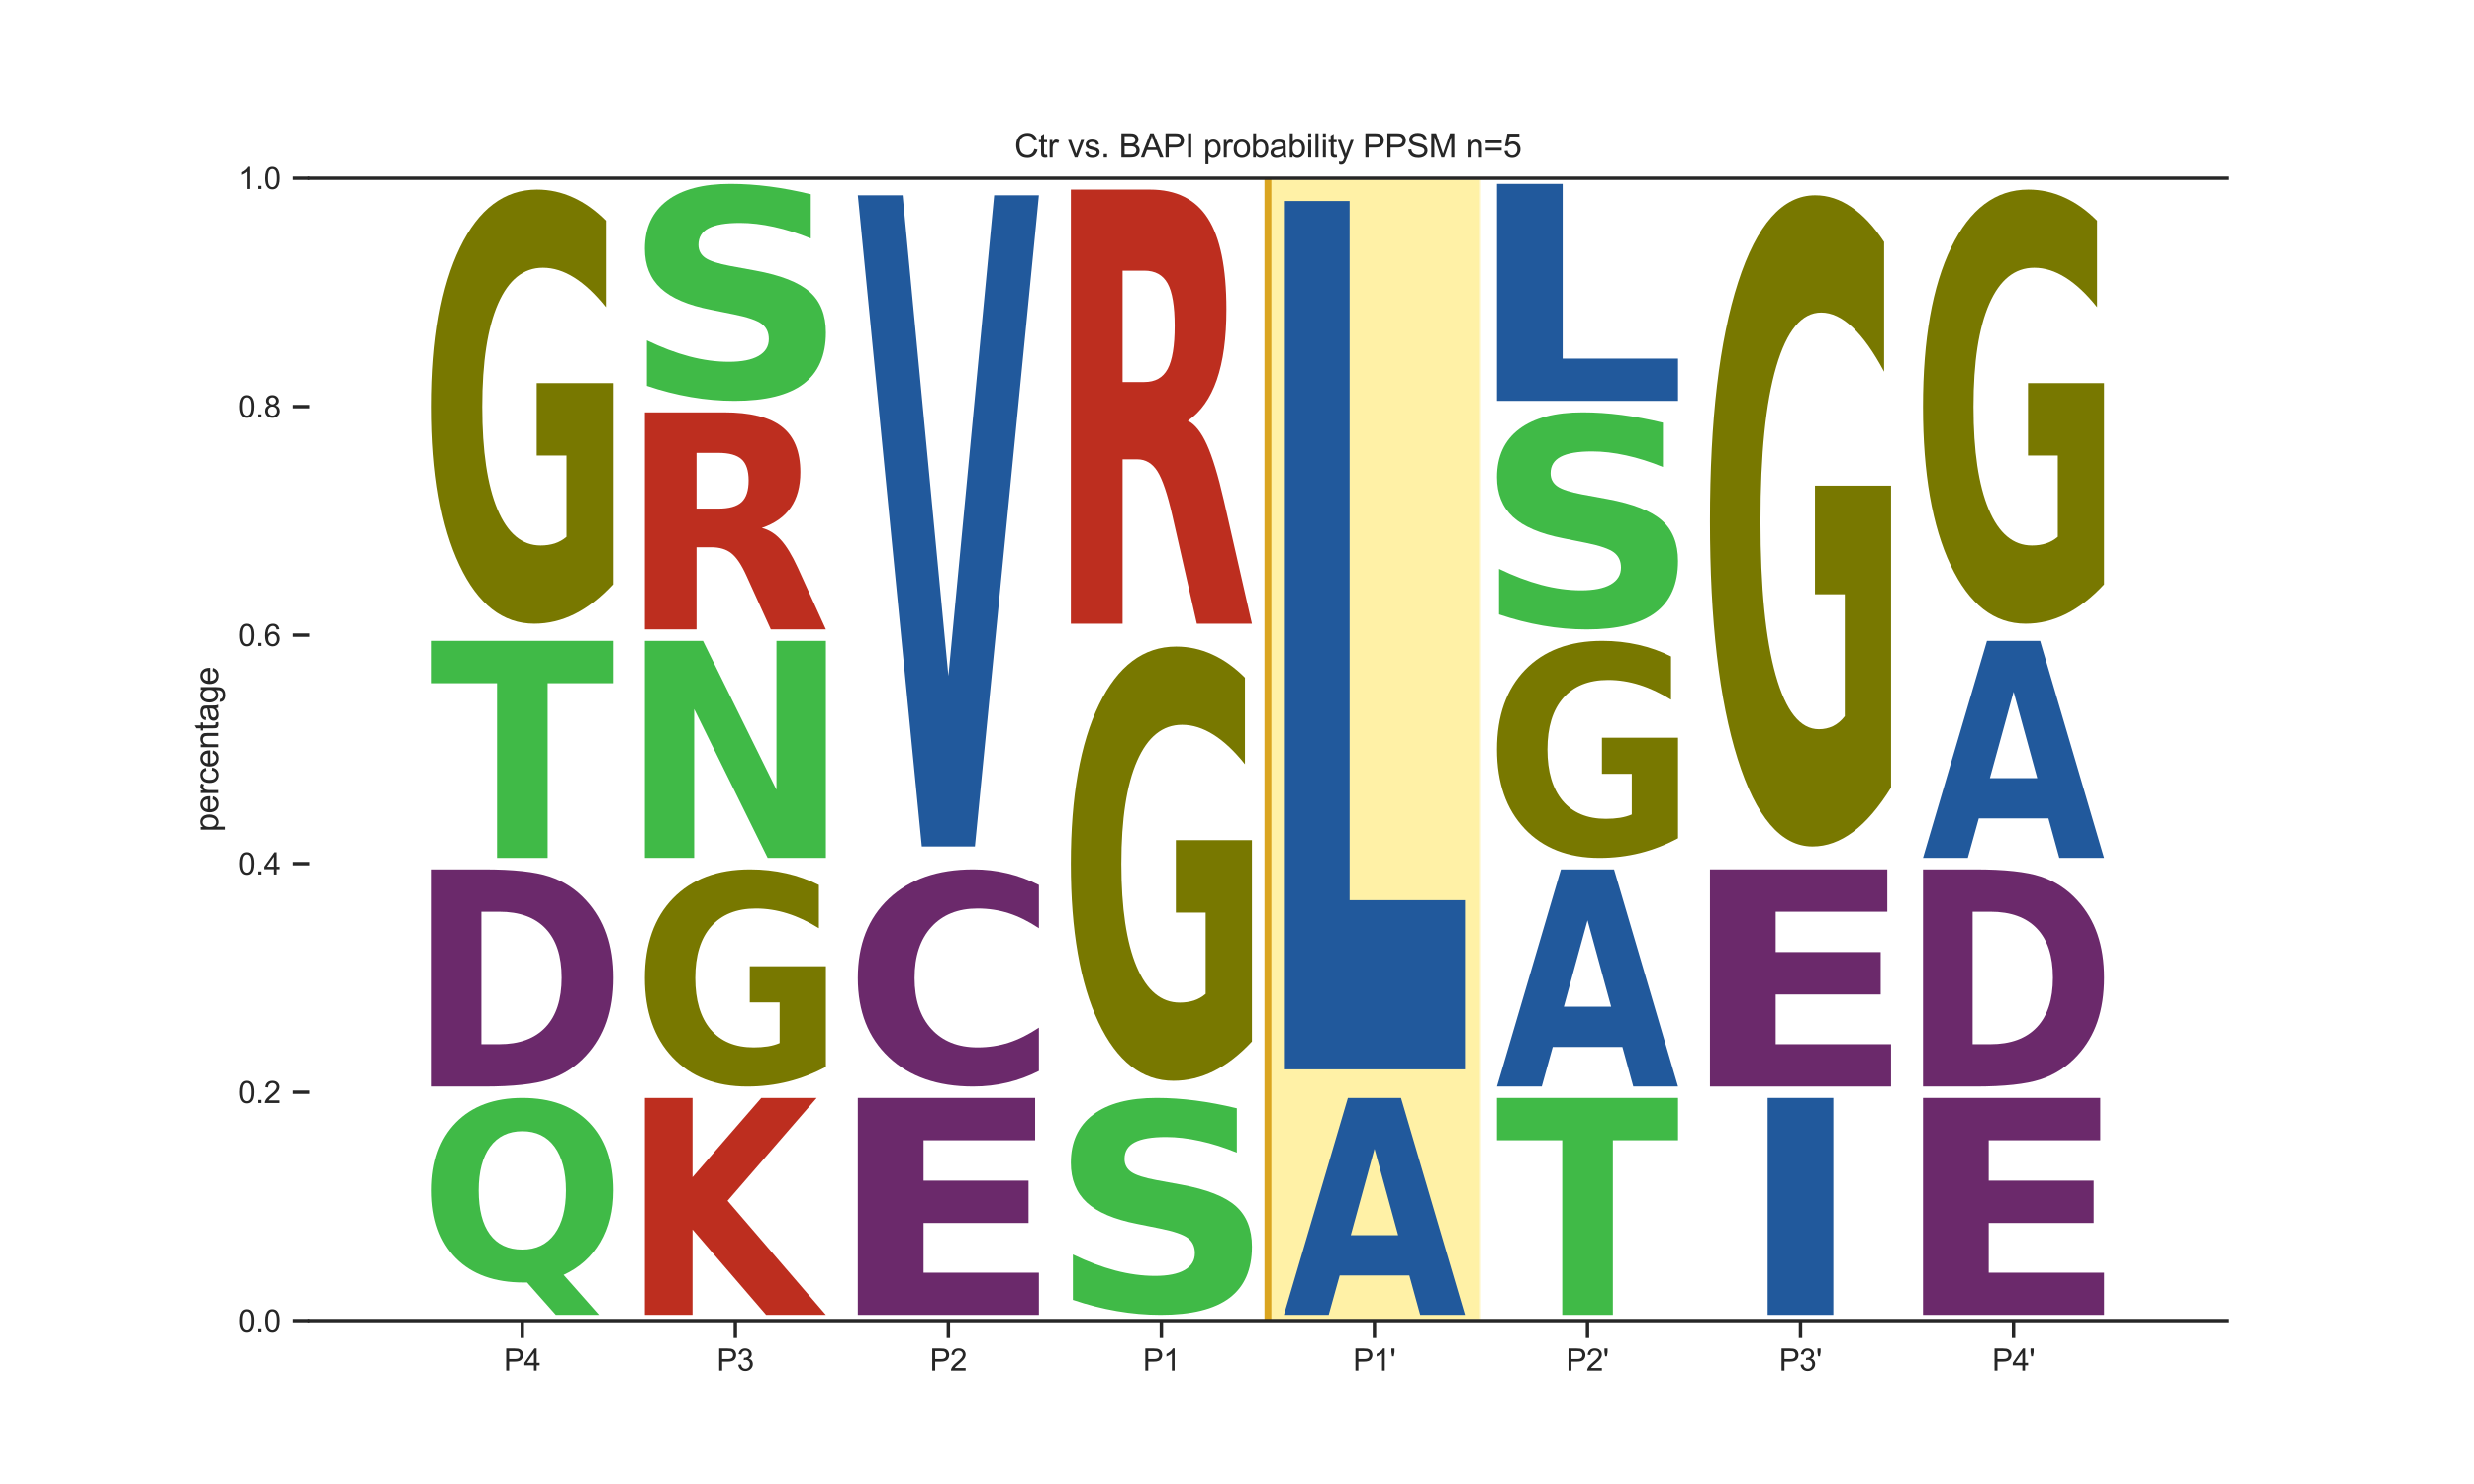 <?xml version="1.0" encoding="utf-8" standalone="no"?>
<!DOCTYPE svg PUBLIC "-//W3C//DTD SVG 1.1//EN"
  "http://www.w3.org/Graphics/SVG/1.1/DTD/svg11.dtd">
<svg xmlns:xlink="http://www.w3.org/1999/xlink" width="720pt" height="432pt" viewBox="0 0 720 432" xmlns="http://www.w3.org/2000/svg" version="1.1">
 <defs>
  <style type="text/css">*{stroke-linejoin: round; stroke-linecap: butt}</style>
 </defs>
 <g id="figure_1">
  <g id="patch_1">
   <path d="M 0 432 
L 720 432 
L 720 0 
L 0 0 
z
" style="fill: #ffffff"/>
  </g>
  <g id="axes_1">
   <g id="patch_2">
    <path d="M 90 384.48 
L 648 384.48 
L 648 51.84 
L 90 51.84 
z
" style="fill: #ffffff"/>
   </g>
   <g id="patch_3">
    <path d="M 369 384.48 
L 431 384.48 
L 431 51.84 
L 369 51.84 
z
" clip-path="url(#pc33a5f66e9)" style="fill: #ffd700; opacity: 0.35; stroke: #ffffff; stroke-width: 0.8; stroke-linejoin: miter"/>
   </g>
   <g id="line2d_1">
    <path d="M 90 384.48 
L 648 384.48 
" clip-path="url(#pc33a5f66e9)" style="fill: none; stroke: #000000; stroke-width: 0.5; stroke-linecap: round"/>
   </g>
   <g id="patch_4">
    <path d="M 153.405 373.365 
L 152.373 373.365 
Q 139.714 373.365 132.677 366.283 
Q 125.65 359.188 125.65 346.546 
Q 125.65 333.926 132.666 326.776 
Q 139.681 319.615 152 319.615 
Q 164.45 319.615 171.4 326.709 
Q 178.35 333.792 178.35 346.546 
Q 178.35 355.297 174.661 361.624 
Q 170.972 367.95 164.044 371.142 
L 174.365 382.817 
L 161.771 382.817 
L 153.405 373.365 
z
M 152 329.311 
Q 145.961 329.311 142.635 333.826 
Q 139.308 338.34 139.308 346.546 
Q 139.308 354.885 142.558 359.322 
Q 145.819 363.747 152 363.747 
Q 158.071 363.747 161.398 359.233 
Q 164.725 354.707 164.725 346.546 
Q 164.725 338.34 161.398 333.826 
Q 158.071 329.311 152 329.311 
z
" clip-path="url(#pc33a5f66e9)" style="fill: #40ba47"/>
   </g>
   <g id="patch_5">
    <path d="M 140.091 265.413 
L 140.091 303.976 
L 145.265 303.976 
Q 154.113 303.976 158.783 299.019 
Q 163.464 294.061 163.464 284.62 
Q 163.464 275.233 158.807 270.33 
Q 154.161 265.413 145.265 265.413 
L 140.091 265.413 
z
M 125.65 253.087 
L 140.872 253.087 
Q 153.633 253.087 159.875 255.146 
Q 166.117 257.191 170.583 262.108 
Q 174.521 266.389 176.429 271.983 
Q 178.35 277.563 178.35 284.62 
Q 178.35 291.786 176.429 297.393 
Q 174.521 303.001 170.583 307.268 
Q 166.081 312.185 159.779 314.243 
Q 153.477 316.289 140.872 316.289 
L 125.65 316.289 
L 125.65 253.087 
z
" clip-path="url(#pc33a5f66e9)" style="fill: #6b296b"/>
   </g>
   <g id="patch_6">
    <path d="M 125.65 186.559 
L 178.35 186.559 
L 178.35 198.885 
L 159.39 198.885 
L 159.39 249.761 
L 144.647 249.761 
L 144.647 198.885 
L 125.65 198.885 
L 125.65 186.559 
z
" clip-path="url(#pc33a5f66e9)" style="fill: #40ba47"/>
   </g>
   <g id="patch_7">
    <path d="M 178.35 170.133 
Q 173.035 175.851 167.319 178.724 
Q 161.602 181.57 155.508 181.57 
Q 141.736 181.57 133.693 164.545 
Q 125.65 147.521 125.65 118.407 
Q 125.65 88.954 133.835 72.06 
Q 142.032 55.166 156.287 55.166 
Q 161.779 55.166 166.811 57.464 
Q 171.854 59.736 176.319 64.227 
L 176.319 89.424 
Q 171.712 83.653 167.153 80.807 
Q 162.594 77.935 158.012 77.935 
Q 149.532 77.935 144.937 88.432 
Q 140.343 98.902 140.343 118.407 
Q 140.343 137.729 144.772 148.278 
Q 149.201 158.801 157.35 158.801 
Q 159.571 158.801 161.472 158.2 
Q 163.374 157.574 164.886 156.268 
L 164.886 132.612 
L 156.205 132.612 
L 156.205 111.54 
L 178.35 111.54 
L 178.35 170.133 
z
" clip-path="url(#pc33a5f66e9)" style="fill: #787800"/>
   </g>
   <g id="patch_8">
    <path d="M 187.65 319.615 
L 201.538 319.615 
L 201.538 342.683 
L 221.556 319.615 
L 237.683 319.615 
L 211.743 349.55 
L 240.35 382.817 
L 222.964 382.817 
L 201.538 357.921 
L 201.538 382.817 
L 187.65 382.817 
L 187.65 319.615 
z
" clip-path="url(#pc33a5f66e9)" style="fill: #bd2e1f"/>
   </g>
   <g id="patch_9">
    <path d="M 240.35 310.57 
Q 235.035 313.43 229.319 314.866 
Q 223.602 316.289 217.508 316.289 
Q 203.736 316.289 195.693 307.777 
Q 187.65 299.264 187.65 284.708 
Q 187.65 269.981 195.835 261.534 
Q 204.032 253.087 218.287 253.087 
Q 223.779 253.087 228.811 254.236 
Q 233.854 255.372 238.319 257.617 
L 238.319 270.216 
Q 233.712 267.331 229.153 265.908 
Q 224.594 264.472 220.012 264.472 
Q 211.532 264.472 206.937 269.72 
Q 202.343 274.955 202.343 284.708 
Q 202.343 294.369 206.772 299.643 
Q 211.201 304.904 219.35 304.904 
Q 221.571 304.904 223.472 304.604 
Q 225.374 304.291 226.886 303.638 
L 226.886 291.81 
L 218.205 291.81 
L 218.205 281.274 
L 240.35 281.274 
L 240.35 310.57 
z
" clip-path="url(#pc33a5f66e9)" style="fill: #787800"/>
   </g>
   <g id="patch_10">
    <path d="M 187.65 186.559 
L 204.578 186.559 
L 225.968 229.904 
L 225.968 186.559 
L 240.35 186.559 
L 240.35 249.761 
L 223.409 249.761 
L 202.019 206.416 
L 202.019 249.761 
L 187.65 249.761 
L 187.65 186.559 
z
" clip-path="url(#pc33a5f66e9)" style="fill: #40ba47"/>
   </g>
   <g id="patch_11">
    <path d="M 209.033 148.056 
Q 213.762 148.056 215.814 146.16 
Q 217.866 144.25 217.866 139.888 
Q 217.866 135.567 215.814 133.712 
Q 213.762 131.843 209.033 131.843 
L 202.702 131.843 
L 202.702 148.056 
L 209.033 148.056 
z
M 202.702 159.312 
L 202.702 183.233 
L 187.65 183.233 
L 187.65 120.031 
L 210.634 120.031 
Q 222.17 120.031 227.538 124.23 
Q 232.918 128.416 232.918 137.477 
Q 232.918 143.735 230.115 147.758 
Q 227.325 151.781 221.695 153.691 
Q 224.785 154.449 227.225 157.145 
Q 229.677 159.827 232.18 165.285 
L 240.35 183.233 
L 224.322 183.233 
L 217.203 167.534 
Q 215.051 162.793 212.836 161.059 
Q 210.634 159.312 206.956 159.312 
L 202.702 159.312 
z
" clip-path="url(#pc33a5f66e9)" style="fill: #bd2e1f"/>
   </g>
   <g id="patch_12">
    <path d="M 235.956 56.519 
L 235.956 69.418 
Q 230.46 67.172 225.221 66.036 
Q 219.997 64.888 215.345 64.888 
Q 209.177 64.888 206.214 66.441 
Q 203.265 67.982 203.265 71.246 
Q 203.265 73.7 205.255 75.071 
Q 207.244 76.429 212.483 77.408 
L 219.811 78.753 
Q 230.946 80.802 235.641 84.967 
Q 240.35 89.119 240.35 96.795 
Q 240.35 106.861 233.795 111.783 
Q 227.239 116.705 213.771 116.705 
Q 207.43 116.705 201.033 115.595 
Q 194.635 114.498 188.237 112.331 
L 188.237 99.08 
Q 194.635 102.174 200.603 103.754 
Q 206.572 105.32 212.125 105.32 
Q 217.764 105.32 220.756 103.61 
Q 223.747 101.887 223.747 98.701 
Q 223.747 95.855 221.715 94.302 
Q 219.682 92.748 213.599 91.521 
L 206.929 90.176 
Q 196.91 88.218 192.273 83.936 
Q 187.65 79.653 187.65 72.394 
Q 187.65 63.295 194.091 58.399 
Q 200.532 53.503 212.612 53.503 
Q 218.122 53.503 223.933 54.26 
Q 229.744 55.018 235.956 56.519 
z
" clip-path="url(#pc33a5f66e9)" style="fill: #40ba47"/>
   </g>
   <g id="patch_13">
    <path d="M 249.65 319.615 
L 301.253 319.615 
L 301.253 331.941 
L 268.775 331.941 
L 268.775 343.698 
L 299.329 343.698 
L 299.329 356.025 
L 268.775 356.025 
L 268.775 370.504 
L 302.35 370.504 
L 302.35 382.817 
L 249.65 382.817 
L 249.65 319.615 
z
" clip-path="url(#pc33a5f66e9)" style="fill: #6b296b"/>
   </g>
   <g id="patch_14">
    <path d="M 302.35 311.759 
Q 297.942 314.004 293.175 315.14 
Q 288.408 316.289 283.217 316.289 
Q 267.735 316.289 258.692 307.777 
Q 249.65 299.264 249.65 284.708 
Q 249.65 270.098 258.692 261.599 
Q 267.735 253.087 283.217 253.087 
Q 288.408 253.087 293.175 254.236 
Q 297.942 255.372 302.35 257.617 
L 302.35 270.216 
Q 297.902 267.239 293.587 265.855 
Q 289.271 264.472 284.504 264.472 
Q 275.954 264.472 271.054 269.863 
Q 266.168 275.242 266.168 284.708 
Q 266.168 294.134 271.054 299.526 
Q 275.954 304.904 284.504 304.904 
Q 289.271 304.904 293.587 303.521 
Q 297.902 302.124 302.35 299.147 
L 302.35 311.759 
z
" clip-path="url(#pc33a5f66e9)" style="fill: #6b296b"/>
   </g>
   <g id="patch_15">
    <path d="M 249.65 56.83 
L 262.688 56.83 
L 276.016 196.778 
L 289.323 56.83 
L 302.35 56.83 
L 283.731 246.434 
L 268.269 246.434 
L 249.65 56.83 
z
" clip-path="url(#pc33a5f66e9)" style="fill: #21599c"/>
   </g>
   <g id="patch_16">
    <path d="M 359.956 322.631 
L 359.956 335.53 
Q 354.46 333.284 349.221 332.148 
Q 343.997 331 339.345 331 
Q 333.177 331 330.214 332.553 
Q 327.265 334.094 327.265 337.358 
Q 327.265 339.812 329.255 341.183 
Q 331.244 342.541 336.483 343.52 
L 343.811 344.865 
Q 354.946 346.914 359.641 351.079 
Q 364.35 355.231 364.35 362.907 
Q 364.35 372.973 357.795 377.895 
Q 351.239 382.817 337.771 382.817 
Q 331.43 382.817 325.033 381.707 
Q 318.635 380.61 312.237 378.443 
L 312.237 365.192 
Q 318.635 368.286 324.603 369.866 
Q 330.572 371.432 336.125 371.432 
Q 341.764 371.432 344.756 369.722 
Q 347.747 367.999 347.747 364.813 
Q 347.747 361.967 345.715 360.414 
Q 343.682 358.86 337.599 357.633 
L 330.929 356.288 
Q 320.91 354.33 316.273 350.048 
Q 311.65 345.765 311.65 338.506 
Q 311.65 329.407 318.091 324.511 
Q 324.532 319.615 336.612 319.615 
Q 342.122 319.615 347.933 320.372 
Q 353.744 321.13 359.956 322.631 
z
" clip-path="url(#pc33a5f66e9)" style="fill: #40ba47"/>
   </g>
   <g id="patch_17">
    <path d="M 364.35 303.189 
Q 359.035 308.907 353.319 311.78 
Q 347.602 314.626 341.508 314.626 
Q 327.736 314.626 319.693 297.601 
Q 311.65 280.577 311.65 251.463 
Q 311.65 222.01 319.835 205.116 
Q 328.032 188.222 342.287 188.222 
Q 347.779 188.222 352.811 190.52 
Q 357.854 192.792 362.319 197.283 
L 362.319 222.48 
Q 357.712 216.709 353.153 213.863 
Q 348.594 210.991 344.012 210.991 
Q 335.532 210.991 330.937 221.488 
Q 326.343 231.958 326.343 251.463 
Q 326.343 270.785 330.772 281.334 
Q 335.201 291.857 343.35 291.857 
Q 345.571 291.857 347.472 291.256 
Q 349.374 290.63 350.886 289.324 
L 350.886 265.668 
L 342.205 265.668 
L 342.205 244.596 
L 364.35 244.596 
L 364.35 303.189 
z
" clip-path="url(#pc33a5f66e9)" style="fill: #787800"/>
   </g>
   <g id="patch_18">
    <path d="M 333.033 111.216 
Q 337.762 111.216 339.814 107.424 
Q 341.866 103.604 341.866 94.881 
Q 341.866 86.239 339.814 82.528 
Q 337.762 78.789 333.033 78.789 
L 326.702 78.789 
L 326.702 111.216 
L 333.033 111.216 
z
M 326.702 133.728 
L 326.702 181.57 
L 311.65 181.57 
L 311.65 55.166 
L 334.634 55.166 
Q 346.17 55.166 351.538 63.564 
Q 356.918 71.935 356.918 90.059 
Q 356.918 102.574 354.115 110.62 
Q 351.325 118.666 345.695 122.486 
Q 348.785 124.003 351.225 129.394 
Q 353.677 134.758 356.18 145.675 
L 364.35 181.57 
L 348.322 181.57 
L 341.203 150.172 
Q 339.051 140.69 336.836 137.223 
Q 334.634 133.728 330.956 133.728 
L 326.702 133.728 
z
" clip-path="url(#pc33a5f66e9)" style="fill: #bd2e1f"/>
   </g>
   <g id="patch_19">
    <path d="M 410.155 371.303 
L 389.888 371.303 
L 386.688 382.817 
L 373.65 382.817 
L 392.269 319.615 
L 407.731 319.615 
L 426.35 382.817 
L 413.323 382.817 
L 410.155 371.303 
z
M 393.12 359.573 
L 406.891 359.573 
L 400.016 334.434 
L 393.12 359.573 
z
" clip-path="url(#pc33a5f66e9)" style="fill: #21599c"/>
   </g>
   <g id="patch_20">
    <path d="M 373.65 58.493 
L 392.775 58.493 
L 392.775 262.049 
L 426.35 262.049 
L 426.35 311.299 
L 373.65 311.299 
L 373.65 58.493 
z
" clip-path="url(#pc33a5f66e9)" style="fill: #21599c"/>
   </g>
   <g id="patch_21">
    <path d="M 435.65 319.615 
L 488.35 319.615 
L 488.35 331.941 
L 469.39 331.941 
L 469.39 382.817 
L 454.647 382.817 
L 454.647 331.941 
L 435.65 331.941 
L 435.65 319.615 
z
" clip-path="url(#pc33a5f66e9)" style="fill: #40ba47"/>
   </g>
   <g id="patch_22">
    <path d="M 472.155 304.775 
L 451.888 304.775 
L 448.688 316.289 
L 435.65 316.289 
L 454.269 253.087 
L 469.731 253.087 
L 488.35 316.289 
L 475.323 316.289 
L 472.155 304.775 
z
M 455.12 293.045 
L 468.891 293.045 
L 462.016 267.906 
L 455.12 293.045 
z
" clip-path="url(#pc33a5f66e9)" style="fill: #21599c"/>
   </g>
   <g id="patch_23">
    <path d="M 488.35 244.042 
Q 483.035 246.902 477.319 248.338 
Q 471.602 249.761 465.508 249.761 
Q 451.736 249.761 443.693 241.249 
Q 435.65 232.736 435.65 218.18 
Q 435.65 203.453 443.835 195.006 
Q 452.032 186.559 466.287 186.559 
Q 471.779 186.559 476.811 187.708 
Q 481.854 188.844 486.319 191.089 
L 486.319 203.688 
Q 481.712 200.803 477.153 199.38 
Q 472.594 197.944 468.012 197.944 
Q 459.532 197.944 454.937 203.192 
Q 450.343 208.427 450.343 218.18 
Q 450.343 227.841 454.772 233.115 
Q 459.201 238.376 467.35 238.376 
Q 469.571 238.376 471.472 238.076 
Q 473.374 237.763 474.886 237.11 
L 474.886 225.282 
L 466.205 225.282 
L 466.205 214.746 
L 488.35 214.746 
L 488.35 244.042 
z
" clip-path="url(#pc33a5f66e9)" style="fill: #787800"/>
   </g>
   <g id="patch_24">
    <path d="M 483.956 123.047 
L 483.956 135.946 
Q 478.46 133.7 473.221 132.564 
Q 467.997 131.416 463.345 131.416 
Q 457.177 131.416 454.214 132.969 
Q 451.265 134.51 451.265 137.774 
Q 451.265 140.228 453.255 141.599 
Q 455.244 142.957 460.483 143.936 
L 467.811 145.281 
Q 478.946 147.33 483.641 151.495 
Q 488.35 155.647 488.35 163.323 
Q 488.35 173.389 481.795 178.311 
Q 475.239 183.233 461.771 183.233 
Q 455.43 183.233 449.033 182.123 
Q 442.635 181.026 436.237 178.859 
L 436.237 165.608 
Q 442.635 168.702 448.603 170.282 
Q 454.572 171.848 460.125 171.848 
Q 465.764 171.848 468.756 170.138 
Q 471.747 168.415 471.747 165.229 
Q 471.747 162.383 469.715 160.83 
Q 467.682 159.276 461.599 158.049 
L 454.929 156.704 
Q 444.91 154.746 440.273 150.464 
Q 435.65 146.181 435.65 138.922 
Q 435.65 129.823 442.091 124.927 
Q 448.532 120.031 460.612 120.031 
Q 466.122 120.031 471.933 120.788 
Q 477.744 121.546 483.956 123.047 
z
" clip-path="url(#pc33a5f66e9)" style="fill: #40ba47"/>
   </g>
   <g id="patch_25">
    <path d="M 435.65 53.503 
L 454.775 53.503 
L 454.775 104.392 
L 488.35 104.392 
L 488.35 116.705 
L 435.65 116.705 
L 435.65 53.503 
z
" clip-path="url(#pc33a5f66e9)" style="fill: #21599c"/>
   </g>
   <g id="patch_26">
    <path d="M 514.438 319.615 
L 533.562 319.615 
L 533.562 382.817 
L 514.438 382.817 
L 514.438 319.615 
z
" clip-path="url(#pc33a5f66e9)" style="fill: #21599c"/>
   </g>
   <g id="patch_27">
    <path d="M 497.65 253.087 
L 549.253 253.087 
L 549.253 265.413 
L 516.775 265.413 
L 516.775 277.17 
L 547.329 277.17 
L 547.329 289.497 
L 516.775 289.497 
L 516.775 303.976 
L 550.35 303.976 
L 550.35 316.289 
L 497.65 316.289 
L 497.65 253.087 
z
" clip-path="url(#pc33a5f66e9)" style="fill: #6b296b"/>
   </g>
   <g id="patch_28">
    <path d="M 550.35 229.279 
Q 545.035 237.857 539.319 242.165 
Q 533.602 246.434 527.508 246.434 
Q 513.736 246.434 505.693 220.898 
Q 497.65 195.361 497.65 151.691 
Q 497.65 107.511 505.835 82.17 
Q 514.032 56.83 528.287 56.83 
Q 533.779 56.83 538.811 60.276 
Q 543.854 63.684 548.319 70.42 
L 548.319 108.216 
Q 543.712 99.56 539.153 95.291 
Q 534.594 90.983 530.012 90.983 
Q 521.532 90.983 516.937 106.728 
Q 512.343 122.433 512.343 151.691 
Q 512.343 180.674 516.772 196.497 
Q 521.201 212.281 529.35 212.281 
Q 531.571 212.281 533.472 211.38 
Q 535.374 210.44 536.886 208.482 
L 536.886 172.997 
L 528.205 172.997 
L 528.205 141.39 
L 550.35 141.39 
L 550.35 229.279 
z
" clip-path="url(#pc33a5f66e9)" style="fill: #787800"/>
   </g>
   <g id="patch_29">
    <path d="M 559.65 319.615 
L 611.253 319.615 
L 611.253 331.941 
L 578.775 331.941 
L 578.775 343.698 
L 609.329 343.698 
L 609.329 356.025 
L 578.775 356.025 
L 578.775 370.504 
L 612.35 370.504 
L 612.35 382.817 
L 559.65 382.817 
L 559.65 319.615 
z
" clip-path="url(#pc33a5f66e9)" style="fill: #6b296b"/>
   </g>
   <g id="patch_30">
    <path d="M 574.091 265.413 
L 574.091 303.976 
L 579.265 303.976 
Q 588.113 303.976 592.783 299.019 
Q 597.464 294.061 597.464 284.62 
Q 597.464 275.233 592.807 270.33 
Q 588.161 265.413 579.265 265.413 
L 574.091 265.413 
z
M 559.65 253.087 
L 574.872 253.087 
Q 587.633 253.087 593.875 255.146 
Q 600.117 257.191 604.583 262.108 
Q 608.521 266.389 610.429 271.983 
Q 612.35 277.563 612.35 284.62 
Q 612.35 291.786 610.429 297.393 
Q 608.521 303.001 604.583 307.268 
Q 600.081 312.185 593.779 314.243 
Q 587.477 316.289 574.872 316.289 
L 559.65 316.289 
L 559.65 253.087 
z
" clip-path="url(#pc33a5f66e9)" style="fill: #6b296b"/>
   </g>
   <g id="patch_31">
    <path d="M 596.155 238.247 
L 575.888 238.247 
L 572.688 249.761 
L 559.65 249.761 
L 578.269 186.559 
L 593.731 186.559 
L 612.35 249.761 
L 599.323 249.761 
L 596.155 238.247 
z
M 579.12 226.517 
L 592.891 226.517 
L 586.016 201.378 
L 579.12 226.517 
z
" clip-path="url(#pc33a5f66e9)" style="fill: #21599c"/>
   </g>
   <g id="patch_32">
    <path d="M 612.35 170.133 
Q 607.035 175.851 601.319 178.724 
Q 595.602 181.57 589.508 181.57 
Q 575.736 181.57 567.693 164.545 
Q 559.65 147.521 559.65 118.407 
Q 559.65 88.954 567.835 72.06 
Q 576.032 55.166 590.287 55.166 
Q 595.779 55.166 600.811 57.464 
Q 605.854 59.736 610.319 64.227 
L 610.319 89.424 
Q 605.712 83.653 601.153 80.807 
Q 596.594 77.935 592.012 77.935 
Q 583.532 77.935 578.937 88.432 
Q 574.343 98.902 574.343 118.407 
Q 574.343 137.729 578.772 148.278 
Q 583.201 158.801 591.35 158.801 
Q 593.571 158.801 595.472 158.2 
Q 597.374 157.574 598.886 156.268 
L 598.886 132.612 
L 590.205 132.612 
L 590.205 111.54 
L 612.35 111.54 
L 612.35 170.133 
z
" clip-path="url(#pc33a5f66e9)" style="fill: #787800"/>
   </g>
   <g id="matplotlib.axis_1">
    <g id="xtick_1">
     <g id="line2d_2">
      <defs>
       <path id="m91b1db3d69" d="M 0 0 
L 0 4.8 
" style="stroke: #262626"/>
      </defs>
      <g>
       <use xlink:href="#m91b1db3d69" x="152" y="384.48" style="fill: #262626; stroke: #262626"/>
      </g>
     </g>
     <g id="text_1">
      <!-- P4 -->
      <g style="fill: #262626" transform="translate(146.618 399.079) scale(0.088 -0.088)">
       <defs>
        <path id="ArialMT-50" d="M 494 0 
L 494 4581 
L 2222 4581 
Q 2678 4581 2919 4538 
Q 3256 4481 3484 4323 
Q 3713 4166 3852 3881 
Q 3991 3597 3991 3256 
Q 3991 2672 3619 2267 
Q 3247 1863 2275 1863 
L 1100 1863 
L 1100 0 
L 494 0 
z
M 1100 2403 
L 2284 2403 
Q 2872 2403 3119 2622 
Q 3366 2841 3366 3238 
Q 3366 3525 3220 3729 
Q 3075 3934 2838 4000 
Q 2684 4041 2272 4041 
L 1100 4041 
L 1100 2403 
z
" transform="scale(0.016)"/>
        <path id="ArialMT-34" d="M 2069 0 
L 2069 1097 
L 81 1097 
L 81 1613 
L 2172 4581 
L 2631 4581 
L 2631 1613 
L 3250 1613 
L 3250 1097 
L 2631 1097 
L 2631 0 
L 2069 0 
z
M 2069 1613 
L 2069 3678 
L 634 1613 
L 2069 1613 
z
" transform="scale(0.016)"/>
       </defs>
       <use xlink:href="#ArialMT-50"/>
       <use xlink:href="#ArialMT-34" x="66.699"/>
      </g>
     </g>
    </g>
    <g id="xtick_2">
     <g id="line2d_3">
      <g>
       <use xlink:href="#m91b1db3d69" x="214" y="384.48" style="fill: #262626; stroke: #262626"/>
      </g>
     </g>
     <g id="text_2">
      <!-- P3 -->
      <g style="fill: #262626" transform="translate(208.618 399.079) scale(0.088 -0.088)">
       <defs>
        <path id="ArialMT-33" d="M 269 1209 
L 831 1284 
Q 928 806 1161 595 
Q 1394 384 1728 384 
Q 2125 384 2398 659 
Q 2672 934 2672 1341 
Q 2672 1728 2419 1979 
Q 2166 2231 1775 2231 
Q 1616 2231 1378 2169 
L 1441 2663 
Q 1497 2656 1531 2656 
Q 1891 2656 2178 2843 
Q 2466 3031 2466 3422 
Q 2466 3731 2256 3934 
Q 2047 4138 1716 4138 
Q 1388 4138 1169 3931 
Q 950 3725 888 3313 
L 325 3413 
Q 428 3978 793 4289 
Q 1159 4600 1703 4600 
Q 2078 4600 2393 4439 
Q 2709 4278 2876 4000 
Q 3044 3722 3044 3409 
Q 3044 3113 2884 2869 
Q 2725 2625 2413 2481 
Q 2819 2388 3044 2092 
Q 3269 1797 3269 1353 
Q 3269 753 2831 336 
Q 2394 -81 1725 -81 
Q 1122 -81 723 278 
Q 325 638 269 1209 
z
" transform="scale(0.016)"/>
       </defs>
       <use xlink:href="#ArialMT-50"/>
       <use xlink:href="#ArialMT-33" x="66.699"/>
      </g>
     </g>
    </g>
    <g id="xtick_3">
     <g id="line2d_4">
      <g>
       <use xlink:href="#m91b1db3d69" x="276" y="384.48" style="fill: #262626; stroke: #262626"/>
      </g>
     </g>
     <g id="text_3">
      <!-- P2 -->
      <g style="fill: #262626" transform="translate(270.618 399.079) scale(0.088 -0.088)">
       <defs>
        <path id="ArialMT-32" d="M 3222 541 
L 3222 0 
L 194 0 
Q 188 203 259 391 
Q 375 700 629 1000 
Q 884 1300 1366 1694 
Q 2113 2306 2375 2664 
Q 2638 3022 2638 3341 
Q 2638 3675 2398 3904 
Q 2159 4134 1775 4134 
Q 1369 4134 1125 3890 
Q 881 3647 878 3216 
L 300 3275 
Q 359 3922 746 4261 
Q 1134 4600 1788 4600 
Q 2447 4600 2831 4234 
Q 3216 3869 3216 3328 
Q 3216 3053 3103 2787 
Q 2991 2522 2730 2228 
Q 2469 1934 1863 1422 
Q 1356 997 1212 845 
Q 1069 694 975 541 
L 3222 541 
z
" transform="scale(0.016)"/>
       </defs>
       <use xlink:href="#ArialMT-50"/>
       <use xlink:href="#ArialMT-32" x="66.699"/>
      </g>
     </g>
    </g>
    <g id="xtick_4">
     <g id="line2d_5">
      <g>
       <use xlink:href="#m91b1db3d69" x="338" y="384.48" style="fill: #262626; stroke: #262626"/>
      </g>
     </g>
     <g id="text_4">
      <!-- P1 -->
      <g style="fill: #262626" transform="translate(332.618 399.079) scale(0.088 -0.088)">
       <defs>
        <path id="ArialMT-31" d="M 2384 0 
L 1822 0 
L 1822 3584 
Q 1619 3391 1289 3197 
Q 959 3003 697 2906 
L 697 3450 
Q 1169 3672 1522 3987 
Q 1875 4303 2022 4600 
L 2384 4600 
L 2384 0 
z
" transform="scale(0.016)"/>
       </defs>
       <use xlink:href="#ArialMT-50"/>
       <use xlink:href="#ArialMT-31" x="66.699"/>
      </g>
     </g>
    </g>
    <g id="xtick_5">
     <g id="line2d_6">
      <g>
       <use xlink:href="#m91b1db3d69" x="400" y="384.48" style="fill: #262626; stroke: #262626"/>
      </g>
     </g>
     <g id="text_5">
      <!-- P1' -->
      <g style="fill: #262626" transform="translate(393.778 399.079) scale(0.088 -0.088)">
       <defs>
        <path id="ArialMT-27" d="M 425 2959 
L 281 3816 
L 281 4581 
L 922 4581 
L 922 3816 
L 772 2959 
L 425 2959 
z
" transform="scale(0.016)"/>
       </defs>
       <use xlink:href="#ArialMT-50"/>
       <use xlink:href="#ArialMT-31" x="66.699"/>
       <use xlink:href="#ArialMT-27" x="122.314"/>
      </g>
     </g>
    </g>
    <g id="xtick_6">
     <g id="line2d_7">
      <g>
       <use xlink:href="#m91b1db3d69" x="462" y="384.48" style="fill: #262626; stroke: #262626"/>
      </g>
     </g>
     <g id="text_6">
      <!-- P2' -->
      <g style="fill: #262626" transform="translate(455.778 399.079) scale(0.088 -0.088)">
       <use xlink:href="#ArialMT-50"/>
       <use xlink:href="#ArialMT-32" x="66.699"/>
       <use xlink:href="#ArialMT-27" x="122.314"/>
      </g>
     </g>
    </g>
    <g id="xtick_7">
     <g id="line2d_8">
      <g>
       <use xlink:href="#m91b1db3d69" x="524" y="384.48" style="fill: #262626; stroke: #262626"/>
      </g>
     </g>
     <g id="text_7">
      <!-- P3' -->
      <g style="fill: #262626" transform="translate(517.778 399.079) scale(0.088 -0.088)">
       <use xlink:href="#ArialMT-50"/>
       <use xlink:href="#ArialMT-33" x="66.699"/>
       <use xlink:href="#ArialMT-27" x="122.314"/>
      </g>
     </g>
    </g>
    <g id="xtick_8">
     <g id="line2d_9">
      <g>
       <use xlink:href="#m91b1db3d69" x="586" y="384.48" style="fill: #262626; stroke: #262626"/>
      </g>
     </g>
     <g id="text_8">
      <!-- P4' -->
      <g style="fill: #262626" transform="translate(579.778 399.079) scale(0.088 -0.088)">
       <use xlink:href="#ArialMT-50"/>
       <use xlink:href="#ArialMT-34" x="66.699"/>
       <use xlink:href="#ArialMT-27" x="122.314"/>
      </g>
     </g>
    </g>
   </g>
   <g id="matplotlib.axis_2">
    <g id="ytick_1">
     <g id="line2d_10">
      <defs>
       <path id="m3bd631c73c" d="M 0 0 
L -4.8 0 
" style="stroke: #262626"/>
      </defs>
      <g>
       <use xlink:href="#m3bd631c73c" x="90" y="384.48" style="fill: #262626; stroke: #262626"/>
      </g>
     </g>
     <g id="text_9">
      <!-- 0.0 -->
      <g style="fill: #262626" transform="translate(69.468 387.629) scale(0.088 -0.088)">
       <defs>
        <path id="ArialMT-30" d="M 266 2259 
Q 266 3072 433 3567 
Q 600 4063 929 4331 
Q 1259 4600 1759 4600 
Q 2128 4600 2406 4451 
Q 2684 4303 2865 4023 
Q 3047 3744 3150 3342 
Q 3253 2941 3253 2259 
Q 3253 1453 3087 958 
Q 2922 463 2592 192 
Q 2263 -78 1759 -78 
Q 1097 -78 719 397 
Q 266 969 266 2259 
z
M 844 2259 
Q 844 1131 1108 757 
Q 1372 384 1759 384 
Q 2147 384 2411 759 
Q 2675 1134 2675 2259 
Q 2675 3391 2411 3762 
Q 2147 4134 1753 4134 
Q 1366 4134 1134 3806 
Q 844 3388 844 2259 
z
" transform="scale(0.016)"/>
        <path id="ArialMT-2e" d="M 581 0 
L 581 641 
L 1222 641 
L 1222 0 
L 581 0 
z
" transform="scale(0.016)"/>
       </defs>
       <use xlink:href="#ArialMT-30"/>
       <use xlink:href="#ArialMT-2e" x="55.615"/>
       <use xlink:href="#ArialMT-30" x="83.398"/>
      </g>
     </g>
    </g>
    <g id="ytick_2">
     <g id="line2d_11">
      <g>
       <use xlink:href="#m3bd631c73c" x="90" y="317.952" style="fill: #262626; stroke: #262626"/>
      </g>
     </g>
     <g id="text_10">
      <!-- 0.2 -->
      <g style="fill: #262626" transform="translate(69.468 321.101) scale(0.088 -0.088)">
       <use xlink:href="#ArialMT-30"/>
       <use xlink:href="#ArialMT-2e" x="55.615"/>
       <use xlink:href="#ArialMT-32" x="83.398"/>
      </g>
     </g>
    </g>
    <g id="ytick_3">
     <g id="line2d_12">
      <g>
       <use xlink:href="#m3bd631c73c" x="90" y="251.424" style="fill: #262626; stroke: #262626"/>
      </g>
     </g>
     <g id="text_11">
      <!-- 0.4 -->
      <g style="fill: #262626" transform="translate(69.468 254.573) scale(0.088 -0.088)">
       <use xlink:href="#ArialMT-30"/>
       <use xlink:href="#ArialMT-2e" x="55.615"/>
       <use xlink:href="#ArialMT-34" x="83.398"/>
      </g>
     </g>
    </g>
    <g id="ytick_4">
     <g id="line2d_13">
      <g>
       <use xlink:href="#m3bd631c73c" x="90" y="184.896" style="fill: #262626; stroke: #262626"/>
      </g>
     </g>
     <g id="text_12">
      <!-- 0.6 -->
      <g style="fill: #262626" transform="translate(69.468 188.045) scale(0.088 -0.088)">
       <defs>
        <path id="ArialMT-36" d="M 3184 3459 
L 2625 3416 
Q 2550 3747 2413 3897 
Q 2184 4138 1850 4138 
Q 1581 4138 1378 3988 
Q 1113 3794 959 3422 
Q 806 3050 800 2363 
Q 1003 2672 1297 2822 
Q 1591 2972 1913 2972 
Q 2475 2972 2870 2558 
Q 3266 2144 3266 1488 
Q 3266 1056 3080 686 
Q 2894 316 2569 119 
Q 2244 -78 1831 -78 
Q 1128 -78 684 439 
Q 241 956 241 2144 
Q 241 3472 731 4075 
Q 1159 4600 1884 4600 
Q 2425 4600 2770 4297 
Q 3116 3994 3184 3459 
z
M 888 1484 
Q 888 1194 1011 928 
Q 1134 663 1356 523 
Q 1578 384 1822 384 
Q 2178 384 2434 671 
Q 2691 959 2691 1453 
Q 2691 1928 2437 2201 
Q 2184 2475 1800 2475 
Q 1419 2475 1153 2201 
Q 888 1928 888 1484 
z
" transform="scale(0.016)"/>
       </defs>
       <use xlink:href="#ArialMT-30"/>
       <use xlink:href="#ArialMT-2e" x="55.615"/>
       <use xlink:href="#ArialMT-36" x="83.398"/>
      </g>
     </g>
    </g>
    <g id="ytick_5">
     <g id="line2d_14">
      <g>
       <use xlink:href="#m3bd631c73c" x="90" y="118.368" style="fill: #262626; stroke: #262626"/>
      </g>
     </g>
     <g id="text_13">
      <!-- 0.8 -->
      <g style="fill: #262626" transform="translate(69.468 121.517) scale(0.088 -0.088)">
       <defs>
        <path id="ArialMT-38" d="M 1131 2484 
Q 781 2613 612 2850 
Q 444 3088 444 3419 
Q 444 3919 803 4259 
Q 1163 4600 1759 4600 
Q 2359 4600 2725 4251 
Q 3091 3903 3091 3403 
Q 3091 3084 2923 2848 
Q 2756 2613 2416 2484 
Q 2838 2347 3058 2040 
Q 3278 1734 3278 1309 
Q 3278 722 2862 322 
Q 2447 -78 1769 -78 
Q 1091 -78 675 323 
Q 259 725 259 1325 
Q 259 1772 486 2073 
Q 713 2375 1131 2484 
z
M 1019 3438 
Q 1019 3113 1228 2906 
Q 1438 2700 1772 2700 
Q 2097 2700 2305 2904 
Q 2513 3109 2513 3406 
Q 2513 3716 2298 3927 
Q 2084 4138 1766 4138 
Q 1444 4138 1231 3931 
Q 1019 3725 1019 3438 
z
M 838 1322 
Q 838 1081 952 856 
Q 1066 631 1291 507 
Q 1516 384 1775 384 
Q 2178 384 2440 643 
Q 2703 903 2703 1303 
Q 2703 1709 2433 1975 
Q 2163 2241 1756 2241 
Q 1359 2241 1098 1978 
Q 838 1716 838 1322 
z
" transform="scale(0.016)"/>
       </defs>
       <use xlink:href="#ArialMT-30"/>
       <use xlink:href="#ArialMT-2e" x="55.615"/>
       <use xlink:href="#ArialMT-38" x="83.398"/>
      </g>
     </g>
    </g>
    <g id="ytick_6">
     <g id="line2d_15">
      <g>
       <use xlink:href="#m3bd631c73c" x="90" y="51.84" style="fill: #262626; stroke: #262626"/>
      </g>
     </g>
     <g id="text_14">
      <!-- 1.0 -->
      <g style="fill: #262626" transform="translate(69.468 54.989) scale(0.088 -0.088)">
       <use xlink:href="#ArialMT-31"/>
       <use xlink:href="#ArialMT-2e" x="55.615"/>
       <use xlink:href="#ArialMT-30" x="83.398"/>
      </g>
     </g>
    </g>
    <g id="text_15">
     <!-- percentage -->
     <g style="fill: #262626" transform="translate(63.447 242.177) rotate(-90) scale(0.096 -0.096)">
      <defs>
       <path id="ArialMT-70" d="M 422 -1272 
L 422 3319 
L 934 3319 
L 934 2888 
Q 1116 3141 1344 3267 
Q 1572 3394 1897 3394 
Q 2322 3394 2647 3175 
Q 2972 2956 3137 2557 
Q 3303 2159 3303 1684 
Q 3303 1175 3120 767 
Q 2938 359 2589 142 
Q 2241 -75 1856 -75 
Q 1575 -75 1351 44 
Q 1128 163 984 344 
L 984 -1272 
L 422 -1272 
z
M 931 1641 
Q 931 1000 1190 694 
Q 1450 388 1819 388 
Q 2194 388 2461 705 
Q 2728 1022 2728 1688 
Q 2728 2322 2467 2637 
Q 2206 2953 1844 2953 
Q 1484 2953 1207 2617 
Q 931 2281 931 1641 
z
" transform="scale(0.016)"/>
       <path id="ArialMT-65" d="M 2694 1069 
L 3275 997 
Q 3138 488 2766 206 
Q 2394 -75 1816 -75 
Q 1088 -75 661 373 
Q 234 822 234 1631 
Q 234 2469 665 2931 
Q 1097 3394 1784 3394 
Q 2450 3394 2872 2941 
Q 3294 2488 3294 1666 
Q 3294 1616 3291 1516 
L 816 1516 
Q 847 969 1125 678 
Q 1403 388 1819 388 
Q 2128 388 2347 550 
Q 2566 713 2694 1069 
z
M 847 1978 
L 2700 1978 
Q 2663 2397 2488 2606 
Q 2219 2931 1791 2931 
Q 1403 2931 1139 2672 
Q 875 2413 847 1978 
z
" transform="scale(0.016)"/>
       <path id="ArialMT-72" d="M 416 0 
L 416 3319 
L 922 3319 
L 922 2816 
Q 1116 3169 1280 3281 
Q 1444 3394 1641 3394 
Q 1925 3394 2219 3213 
L 2025 2691 
Q 1819 2813 1613 2813 
Q 1428 2813 1281 2702 
Q 1134 2591 1072 2394 
Q 978 2094 978 1738 
L 978 0 
L 416 0 
z
" transform="scale(0.016)"/>
       <path id="ArialMT-63" d="M 2588 1216 
L 3141 1144 
Q 3050 572 2676 248 
Q 2303 -75 1759 -75 
Q 1078 -75 664 370 
Q 250 816 250 1647 
Q 250 2184 428 2587 
Q 606 2991 970 3192 
Q 1334 3394 1763 3394 
Q 2303 3394 2647 3120 
Q 2991 2847 3088 2344 
L 2541 2259 
Q 2463 2594 2264 2762 
Q 2066 2931 1784 2931 
Q 1359 2931 1093 2626 
Q 828 2322 828 1663 
Q 828 994 1084 691 
Q 1341 388 1753 388 
Q 2084 388 2306 591 
Q 2528 794 2588 1216 
z
" transform="scale(0.016)"/>
       <path id="ArialMT-6e" d="M 422 0 
L 422 3319 
L 928 3319 
L 928 2847 
Q 1294 3394 1984 3394 
Q 2284 3394 2536 3286 
Q 2788 3178 2913 3003 
Q 3038 2828 3088 2588 
Q 3119 2431 3119 2041 
L 3119 0 
L 2556 0 
L 2556 2019 
Q 2556 2363 2490 2533 
Q 2425 2703 2258 2804 
Q 2091 2906 1866 2906 
Q 1506 2906 1245 2678 
Q 984 2450 984 1813 
L 984 0 
L 422 0 
z
" transform="scale(0.016)"/>
       <path id="ArialMT-74" d="M 1650 503 
L 1731 6 
Q 1494 -44 1306 -44 
Q 1000 -44 831 53 
Q 663 150 594 308 
Q 525 466 525 972 
L 525 2881 
L 113 2881 
L 113 3319 
L 525 3319 
L 525 4141 
L 1084 4478 
L 1084 3319 
L 1650 3319 
L 1650 2881 
L 1084 2881 
L 1084 941 
Q 1084 700 1114 631 
Q 1144 563 1211 522 
Q 1278 481 1403 481 
Q 1497 481 1650 503 
z
" transform="scale(0.016)"/>
       <path id="ArialMT-61" d="M 2588 409 
Q 2275 144 1986 34 
Q 1697 -75 1366 -75 
Q 819 -75 525 192 
Q 231 459 231 875 
Q 231 1119 342 1320 
Q 453 1522 633 1644 
Q 813 1766 1038 1828 
Q 1203 1872 1538 1913 
Q 2219 1994 2541 2106 
Q 2544 2222 2544 2253 
Q 2544 2597 2384 2738 
Q 2169 2928 1744 2928 
Q 1347 2928 1158 2789 
Q 969 2650 878 2297 
L 328 2372 
Q 403 2725 575 2942 
Q 747 3159 1072 3276 
Q 1397 3394 1825 3394 
Q 2250 3394 2515 3294 
Q 2781 3194 2906 3042 
Q 3031 2891 3081 2659 
Q 3109 2516 3109 2141 
L 3109 1391 
Q 3109 606 3145 398 
Q 3181 191 3288 0 
L 2700 0 
Q 2613 175 2588 409 
z
M 2541 1666 
Q 2234 1541 1622 1453 
Q 1275 1403 1131 1340 
Q 988 1278 909 1158 
Q 831 1038 831 891 
Q 831 666 1001 516 
Q 1172 366 1500 366 
Q 1825 366 2078 508 
Q 2331 650 2450 897 
Q 2541 1088 2541 1459 
L 2541 1666 
z
" transform="scale(0.016)"/>
       <path id="ArialMT-67" d="M 319 -275 
L 866 -356 
Q 900 -609 1056 -725 
Q 1266 -881 1628 -881 
Q 2019 -881 2231 -725 
Q 2444 -569 2519 -288 
Q 2563 -116 2559 434 
Q 2191 0 1641 0 
Q 956 0 581 494 
Q 206 988 206 1678 
Q 206 2153 378 2554 
Q 550 2956 876 3175 
Q 1203 3394 1644 3394 
Q 2231 3394 2613 2919 
L 2613 3319 
L 3131 3319 
L 3131 450 
Q 3131 -325 2973 -648 
Q 2816 -972 2473 -1159 
Q 2131 -1347 1631 -1347 
Q 1038 -1347 672 -1080 
Q 306 -813 319 -275 
z
M 784 1719 
Q 784 1066 1043 766 
Q 1303 466 1694 466 
Q 2081 466 2343 764 
Q 2606 1063 2606 1700 
Q 2606 2309 2336 2618 
Q 2066 2928 1684 2928 
Q 1309 2928 1046 2623 
Q 784 2319 784 1719 
z
" transform="scale(0.016)"/>
      </defs>
      <use xlink:href="#ArialMT-70"/>
      <use xlink:href="#ArialMT-65" x="55.615"/>
      <use xlink:href="#ArialMT-72" x="111.23"/>
      <use xlink:href="#ArialMT-63" x="144.531"/>
      <use xlink:href="#ArialMT-65" x="194.531"/>
      <use xlink:href="#ArialMT-6e" x="250.146"/>
      <use xlink:href="#ArialMT-74" x="305.762"/>
      <use xlink:href="#ArialMT-61" x="333.545"/>
      <use xlink:href="#ArialMT-67" x="389.16"/>
      <use xlink:href="#ArialMT-65" x="444.775"/>
     </g>
    </g>
   </g>
   <g id="line2d_16">
    <path d="M 369 384.48 
L 369 51.84 
" clip-path="url(#pc33a5f66e9)" style="fill: none; stroke: #daa520; stroke-width: 2; stroke-linecap: round"/>
   </g>
   <g id="patch_33">
    <path d="M 90 384.48 
L 648 384.48 
" style="fill: none; stroke: #262626; stroke-linejoin: miter; stroke-linecap: square"/>
   </g>
   <g id="patch_34">
    <path d="M 90 51.84 
L 648 51.84 
" style="fill: none; stroke: #262626; stroke-linejoin: miter; stroke-linecap: square"/>
   </g>
   <g id="text_16">
    <!-- Ctr vs. BAPI probability PPSM n=5 -->
    <g style="fill: #262626" transform="translate(295.239 45.84) scale(0.096 -0.096)">
     <defs>
      <path id="ArialMT-43" d="M 3763 1606 
L 4369 1453 
Q 4178 706 3683 314 
Q 3188 -78 2472 -78 
Q 1731 -78 1267 223 
Q 803 525 561 1097 
Q 319 1669 319 2325 
Q 319 3041 592 3573 
Q 866 4106 1370 4382 
Q 1875 4659 2481 4659 
Q 3169 4659 3637 4309 
Q 4106 3959 4291 3325 
L 3694 3184 
Q 3534 3684 3231 3912 
Q 2928 4141 2469 4141 
Q 1941 4141 1586 3887 
Q 1231 3634 1087 3207 
Q 944 2781 944 2328 
Q 944 1744 1114 1308 
Q 1284 872 1643 656 
Q 2003 441 2422 441 
Q 2931 441 3284 734 
Q 3638 1028 3763 1606 
z
" transform="scale(0.016)"/>
      <path id="ArialMT-20" transform="scale(0.016)"/>
      <path id="ArialMT-76" d="M 1344 0 
L 81 3319 
L 675 3319 
L 1388 1331 
Q 1503 1009 1600 663 
Q 1675 925 1809 1294 
L 2547 3319 
L 3125 3319 
L 1869 0 
L 1344 0 
z
" transform="scale(0.016)"/>
      <path id="ArialMT-73" d="M 197 991 
L 753 1078 
Q 800 744 1014 566 
Q 1228 388 1613 388 
Q 2000 388 2187 545 
Q 2375 703 2375 916 
Q 2375 1106 2209 1216 
Q 2094 1291 1634 1406 
Q 1016 1563 777 1677 
Q 538 1791 414 1992 
Q 291 2194 291 2438 
Q 291 2659 392 2848 
Q 494 3038 669 3163 
Q 800 3259 1026 3326 
Q 1253 3394 1513 3394 
Q 1903 3394 2198 3281 
Q 2494 3169 2634 2976 
Q 2775 2784 2828 2463 
L 2278 2388 
Q 2241 2644 2061 2787 
Q 1881 2931 1553 2931 
Q 1166 2931 1000 2803 
Q 834 2675 834 2503 
Q 834 2394 903 2306 
Q 972 2216 1119 2156 
Q 1203 2125 1616 2013 
Q 2213 1853 2448 1751 
Q 2684 1650 2818 1456 
Q 2953 1263 2953 975 
Q 2953 694 2789 445 
Q 2625 197 2315 61 
Q 2006 -75 1616 -75 
Q 969 -75 630 194 
Q 291 463 197 991 
z
" transform="scale(0.016)"/>
      <path id="ArialMT-42" d="M 469 0 
L 469 4581 
L 2188 4581 
Q 2713 4581 3030 4442 
Q 3347 4303 3526 4014 
Q 3706 3725 3706 3409 
Q 3706 3116 3547 2856 
Q 3388 2597 3066 2438 
Q 3481 2316 3704 2022 
Q 3928 1728 3928 1328 
Q 3928 1006 3792 729 
Q 3656 453 3456 303 
Q 3256 153 2954 76 
Q 2653 0 2216 0 
L 469 0 
z
M 1075 2656 
L 2066 2656 
Q 2469 2656 2644 2709 
Q 2875 2778 2992 2937 
Q 3109 3097 3109 3338 
Q 3109 3566 3000 3739 
Q 2891 3913 2687 3977 
Q 2484 4041 1991 4041 
L 1075 4041 
L 1075 2656 
z
M 1075 541 
L 2216 541 
Q 2509 541 2628 563 
Q 2838 600 2978 687 
Q 3119 775 3209 942 
Q 3300 1109 3300 1328 
Q 3300 1584 3169 1773 
Q 3038 1963 2805 2039 
Q 2572 2116 2134 2116 
L 1075 2116 
L 1075 541 
z
" transform="scale(0.016)"/>
      <path id="ArialMT-41" d="M -9 0 
L 1750 4581 
L 2403 4581 
L 4278 0 
L 3588 0 
L 3053 1388 
L 1138 1388 
L 634 0 
L -9 0 
z
M 1313 1881 
L 2866 1881 
L 2388 3150 
Q 2169 3728 2063 4100 
Q 1975 3659 1816 3225 
L 1313 1881 
z
" transform="scale(0.016)"/>
      <path id="ArialMT-49" d="M 597 0 
L 597 4581 
L 1203 4581 
L 1203 0 
L 597 0 
z
" transform="scale(0.016)"/>
      <path id="ArialMT-6f" d="M 213 1659 
Q 213 2581 725 3025 
Q 1153 3394 1769 3394 
Q 2453 3394 2887 2945 
Q 3322 2497 3322 1706 
Q 3322 1066 3130 698 
Q 2938 331 2570 128 
Q 2203 -75 1769 -75 
Q 1072 -75 642 372 
Q 213 819 213 1659 
z
M 791 1659 
Q 791 1022 1069 705 
Q 1347 388 1769 388 
Q 2188 388 2466 706 
Q 2744 1025 2744 1678 
Q 2744 2294 2464 2611 
Q 2184 2928 1769 2928 
Q 1347 2928 1069 2612 
Q 791 2297 791 1659 
z
" transform="scale(0.016)"/>
      <path id="ArialMT-62" d="M 941 0 
L 419 0 
L 419 4581 
L 981 4581 
L 981 2947 
Q 1338 3394 1891 3394 
Q 2197 3394 2470 3270 
Q 2744 3147 2920 2923 
Q 3097 2700 3197 2384 
Q 3297 2069 3297 1709 
Q 3297 856 2875 390 
Q 2453 -75 1863 -75 
Q 1275 -75 941 416 
L 941 0 
z
M 934 1684 
Q 934 1088 1097 822 
Q 1363 388 1816 388 
Q 2184 388 2453 708 
Q 2722 1028 2722 1663 
Q 2722 2313 2464 2622 
Q 2206 2931 1841 2931 
Q 1472 2931 1203 2611 
Q 934 2291 934 1684 
z
" transform="scale(0.016)"/>
      <path id="ArialMT-69" d="M 425 3934 
L 425 4581 
L 988 4581 
L 988 3934 
L 425 3934 
z
M 425 0 
L 425 3319 
L 988 3319 
L 988 0 
L 425 0 
z
" transform="scale(0.016)"/>
      <path id="ArialMT-6c" d="M 409 0 
L 409 4581 
L 972 4581 
L 972 0 
L 409 0 
z
" transform="scale(0.016)"/>
      <path id="ArialMT-79" d="M 397 -1278 
L 334 -750 
Q 519 -800 656 -800 
Q 844 -800 956 -737 
Q 1069 -675 1141 -563 
Q 1194 -478 1313 -144 
Q 1328 -97 1363 -6 
L 103 3319 
L 709 3319 
L 1400 1397 
Q 1534 1031 1641 628 
Q 1738 1016 1872 1384 
L 2581 3319 
L 3144 3319 
L 1881 -56 
Q 1678 -603 1566 -809 
Q 1416 -1088 1222 -1217 
Q 1028 -1347 759 -1347 
Q 597 -1347 397 -1278 
z
" transform="scale(0.016)"/>
      <path id="ArialMT-53" d="M 288 1472 
L 859 1522 
Q 900 1178 1048 958 
Q 1197 738 1509 602 
Q 1822 466 2213 466 
Q 2559 466 2825 569 
Q 3091 672 3220 851 
Q 3350 1031 3350 1244 
Q 3350 1459 3225 1620 
Q 3100 1781 2813 1891 
Q 2628 1963 1997 2114 
Q 1366 2266 1113 2400 
Q 784 2572 623 2826 
Q 463 3081 463 3397 
Q 463 3744 659 4045 
Q 856 4347 1234 4503 
Q 1613 4659 2075 4659 
Q 2584 4659 2973 4495 
Q 3363 4331 3572 4012 
Q 3781 3694 3797 3291 
L 3216 3247 
Q 3169 3681 2898 3903 
Q 2628 4125 2100 4125 
Q 1550 4125 1298 3923 
Q 1047 3722 1047 3438 
Q 1047 3191 1225 3031 
Q 1400 2872 2139 2705 
Q 2878 2538 3153 2413 
Q 3553 2228 3743 1945 
Q 3934 1663 3934 1294 
Q 3934 928 3725 604 
Q 3516 281 3123 101 
Q 2731 -78 2241 -78 
Q 1619 -78 1198 103 
Q 778 284 539 648 
Q 300 1013 288 1472 
z
" transform="scale(0.016)"/>
      <path id="ArialMT-4d" d="M 475 0 
L 475 4581 
L 1388 4581 
L 2472 1338 
Q 2622 884 2691 659 
Q 2769 909 2934 1394 
L 4031 4581 
L 4847 4581 
L 4847 0 
L 4263 0 
L 4263 3834 
L 2931 0 
L 2384 0 
L 1059 3900 
L 1059 0 
L 475 0 
z
" transform="scale(0.016)"/>
      <path id="ArialMT-3d" d="M 3381 2694 
L 356 2694 
L 356 3219 
L 3381 3219 
L 3381 2694 
z
M 3381 1303 
L 356 1303 
L 356 1828 
L 3381 1828 
L 3381 1303 
z
" transform="scale(0.016)"/>
      <path id="ArialMT-35" d="M 266 1200 
L 856 1250 
Q 922 819 1161 601 
Q 1400 384 1738 384 
Q 2144 384 2425 690 
Q 2706 997 2706 1503 
Q 2706 1984 2436 2262 
Q 2166 2541 1728 2541 
Q 1456 2541 1237 2417 
Q 1019 2294 894 2097 
L 366 2166 
L 809 4519 
L 3088 4519 
L 3088 3981 
L 1259 3981 
L 1013 2750 
Q 1425 3038 1878 3038 
Q 2478 3038 2890 2622 
Q 3303 2206 3303 1553 
Q 3303 931 2941 478 
Q 2500 -78 1738 -78 
Q 1113 -78 717 272 
Q 322 622 266 1200 
z
" transform="scale(0.016)"/>
     </defs>
     <use xlink:href="#ArialMT-43"/>
     <use xlink:href="#ArialMT-74" x="72.217"/>
     <use xlink:href="#ArialMT-72" x="100"/>
     <use xlink:href="#ArialMT-20" x="133.301"/>
     <use xlink:href="#ArialMT-76" x="161.084"/>
     <use xlink:href="#ArialMT-73" x="211.084"/>
     <use xlink:href="#ArialMT-2e" x="261.084"/>
     <use xlink:href="#ArialMT-20" x="288.867"/>
     <use xlink:href="#ArialMT-42" x="316.65"/>
     <use xlink:href="#ArialMT-41" x="383.35"/>
     <use xlink:href="#ArialMT-50" x="450.049"/>
     <use xlink:href="#ArialMT-49" x="516.748"/>
     <use xlink:href="#ArialMT-20" x="544.531"/>
     <use xlink:href="#ArialMT-70" x="572.314"/>
     <use xlink:href="#ArialMT-72" x="627.93"/>
     <use xlink:href="#ArialMT-6f" x="661.23"/>
     <use xlink:href="#ArialMT-62" x="716.846"/>
     <use xlink:href="#ArialMT-61" x="772.461"/>
     <use xlink:href="#ArialMT-62" x="828.076"/>
     <use xlink:href="#ArialMT-69" x="883.691"/>
     <use xlink:href="#ArialMT-6c" x="905.908"/>
     <use xlink:href="#ArialMT-69" x="928.125"/>
     <use xlink:href="#ArialMT-74" x="950.342"/>
     <use xlink:href="#ArialMT-79" x="978.125"/>
     <use xlink:href="#ArialMT-20" x="1028.125"/>
     <use xlink:href="#ArialMT-50" x="1055.908"/>
     <use xlink:href="#ArialMT-50" x="1122.607"/>
     <use xlink:href="#ArialMT-53" x="1189.307"/>
     <use xlink:href="#ArialMT-4d" x="1256.006"/>
     <use xlink:href="#ArialMT-20" x="1339.307"/>
     <use xlink:href="#ArialMT-6e" x="1367.09"/>
     <use xlink:href="#ArialMT-3d" x="1422.705"/>
     <use xlink:href="#ArialMT-35" x="1481.104"/>
    </g>
   </g>
  </g>
 </g>
 <defs>
  <clipPath id="pc33a5f66e9">
   <rect x="90" y="51.84" width="558" height="332.64"/>
  </clipPath>
 </defs>
</svg>
